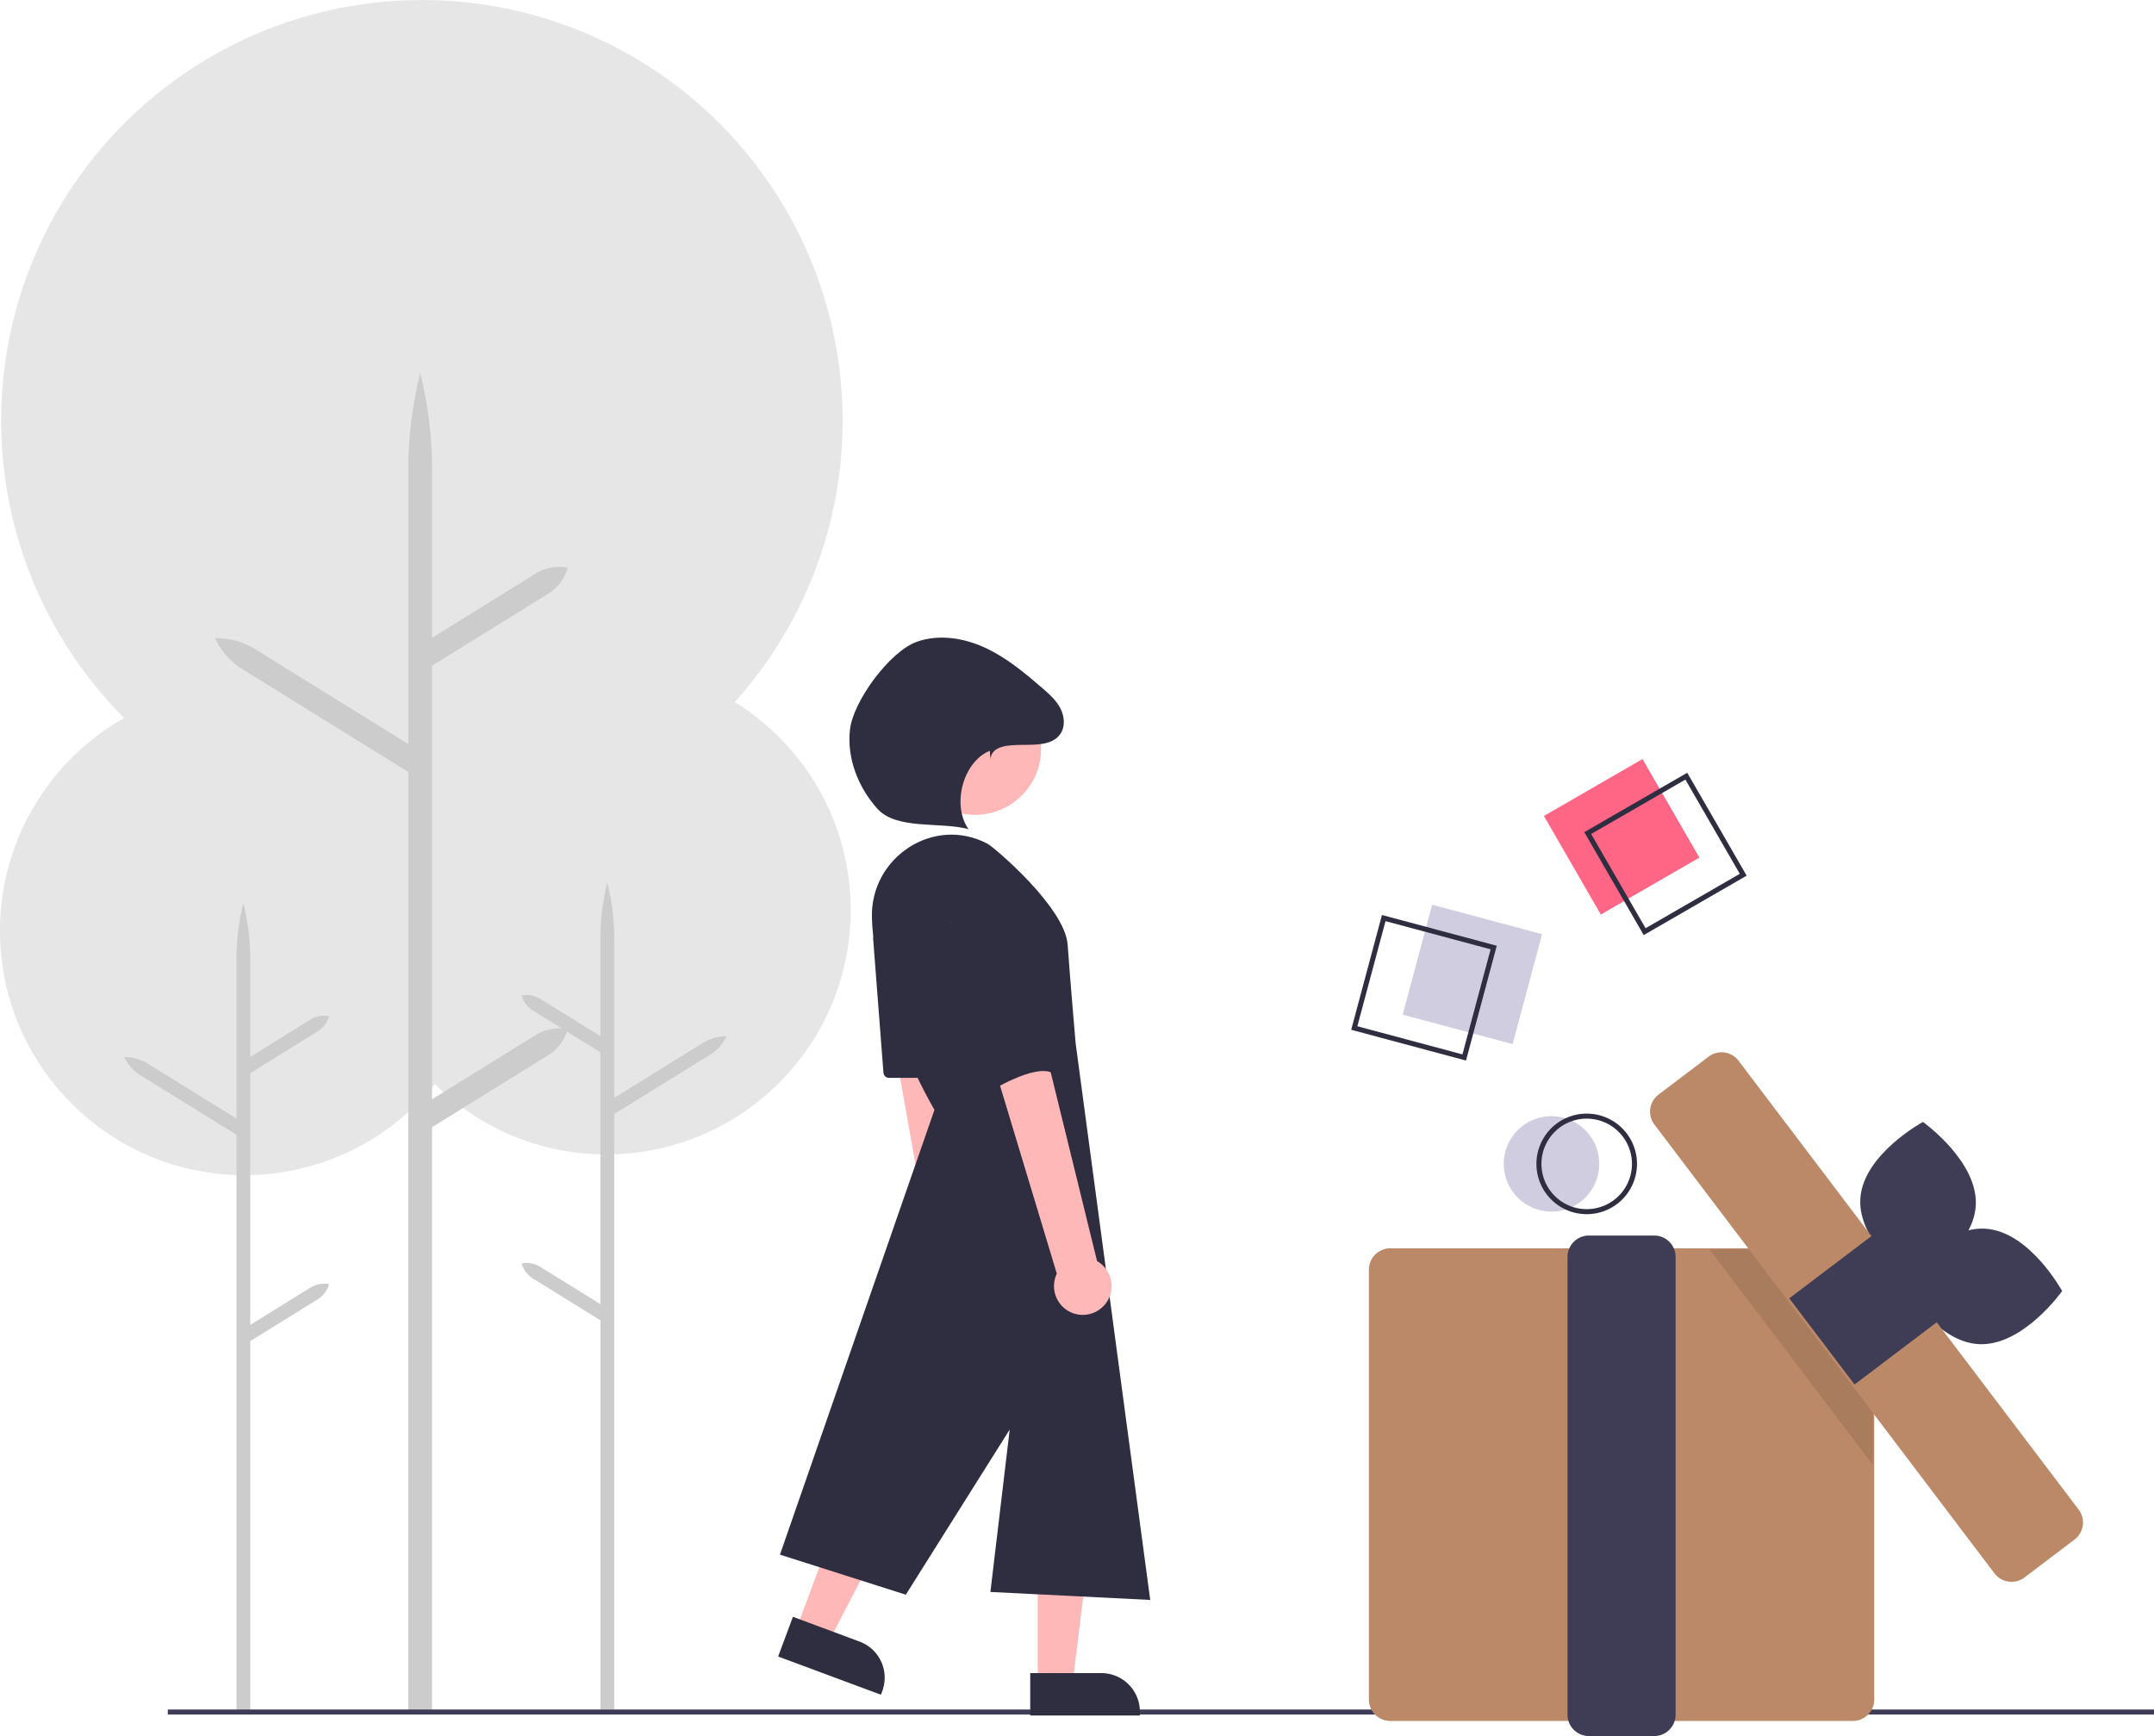 <svg xmlns="http://www.w3.org/2000/svg" data-name="Layer 1" width="856.746" height="690.553" viewBox="0 0 856.746 690.553" xmlns:xlink="http://www.w3.org/1999/xlink"><circle cx="241.167" cy="361.995" r="97.2" fill="#e6e6e6"/><path d="M386.532,608.657l23.91,14.816V523.321L383.642,506.714a10.396,10.396,0,0,1-4.536-6.039h0a10.396,10.396,0,0,1,7.427,1.374l23.91,14.816V478.03a91.89,91.89,0,0,1,2.744-22.286,91.887,91.887,0,0,1,2.744,22.286v63.387l35.274-21.858a17.286,17.286,0,0,1,9.389-2.59,17.287,17.287,0,0,1-6.498,7.254l-38.164,23.649V784.724h-5.487V629.928L383.642,613.321a10.396,10.396,0,0,1-4.536-6.039h0A10.396,10.396,0,0,1,386.532,608.657Z" transform="translate(-171.627 -104.724)" fill="#ccc"/><circle cx="97.2" cy="370.247" r="97.2" fill="#e6e6e6"/><path d="M295.089,616.91,271.179,631.726V531.574l26.8-16.607a10.396,10.396,0,0,0,4.536-6.039h0a10.396,10.396,0,0,0-7.427,1.374l-23.91,14.816V486.283a91.889,91.889,0,0,0-2.744-22.286,91.888,91.888,0,0,0-2.744,22.286v63.387L230.418,527.812a17.286,17.286,0,0,0-9.389-2.59,17.287,17.287,0,0,0,6.498,7.254l38.164,23.649V785.247H271.179V638.181l26.8-16.607a10.396,10.396,0,0,0,4.536-6.039h0A10.396,10.396,0,0,0,295.089,616.91Z" transform="translate(-171.627 -104.724)" fill="#ccc"/><circle cx="167.808" cy="167.355" r="167.355" fill="#e6e6e6"/><path d="M384.651,516.46l-41.167,25.51V369.534l46.143-28.593a17.899,17.899,0,0,0,7.81-10.397l0-0h-0a17.9,17.9,0,0,0-12.787,2.366l-41.167,25.51V291.555a158.211,158.211,0,0,0-4.724-38.371,158.208,158.208,0,0,0-4.724,38.371v109.137L273.304,363.057a29.763,29.763,0,0,0-16.165-4.46,29.763,29.763,0,0,0,11.188,12.49l65.709,40.718V785.614h9.447V553.084L389.627,524.491a17.899,17.899,0,0,0,7.811-10.397l0-0h-0A17.9,17.9,0,0,0,384.651,516.46Z" transform="translate(-171.627 -104.724)" fill="#ccc"/><rect x="66.746" y="680" width="790" height="2" fill="#3f3d56"/><rect x="793.994" y="414.943" width="45.274" height="45.274" transform="translate(-281.009 362.217) rotate(-30)" fill="#ff6584"/><path d="M825.415,476.676l-23.638-40.941,40.941-23.637,23.638,40.942Zm-20.905-40.209,21.638,37.477L863.624,452.306l-21.638-37.477Z" transform="translate(-171.627 -104.724)" fill="#2f2e41"/><circle cx="617.108" cy="462.969" r="19" fill="#d0cde1"/><path d="M802.735,587.692a20,20,0,1,1,20-20A20,20,0,0,1,802.735,587.692Zm0-38a18,18,0,1,0,18,18A18,18,0,0,0,802.735,549.692Z" transform="translate(-171.627 -104.724)" fill="#2f2e41"/><path d="M908.597,789.272h-184a8.51,8.51,0,0,1-8.5-8.5v-171a8.51,8.51,0,0,1,8.5-8.5h184a8.51,8.51,0,0,1,8.5,8.5v171A8.51,8.51,0,0,1,908.597,789.272Z" transform="translate(-171.627 -104.724)" fill="#bb8967"/><path d="M829.596,795.276h-26a8.51,8.51,0,0,1-8.5-8.5v-182.084a8.51,8.51,0,0,1,8.5-8.5h26a8.51,8.51,0,0,1,8.5,8.5v182.084A8.51,8.51,0,0,1,829.596,795.276Z" transform="translate(-171.627 -104.724)" fill="#3f3d56"/><path d="M957.484,584.345c-1.075,17.64-24.904,30.542-24.904,30.542s-22.086-15.699-21.011-33.34,24.904-30.542,24.904-30.542S958.559,566.705,957.484,584.345Z" transform="translate(-171.627 -104.724)" fill="#3f3d56"/><path d="M958.563,639.384c-17.644-1.02-30.619-24.808-30.619-24.808s15.63-22.135,33.274-21.115S991.837,618.269,991.837,618.269,976.207,640.404,958.563,639.384Z" transform="translate(-171.627 -104.724)" fill="#3f3d56"/><polygon points="744.97 517.469 744.97 582.749 680.04 497.049 729.5 497.049 744.97 517.469" opacity="0.1" style="isolation:isolate"/><path d="M971.719,733.938a8.489,8.489,0,0,1-6.785-3.363L829.66,552.033a8.5,8.5,0,0,1,1.642-11.908l19.927-15.098a8.498,8.498,0,0,1,11.908,1.643L998.411,705.21a8.5,8.5,0,0,1-1.642,11.908L976.842,732.216A8.454,8.454,0,0,1,971.719,733.938Z" transform="translate(-171.627 -104.724)" fill="#bb8967"/><rect x="891.919" y="603.825" width="43" height="43" transform="translate(-363.891 573.8) rotate(-37.15)" fill="#3f3d56"/><rect x="734.633" y="469.685" width="45.274" height="45.274" transform="translate(-85.899 991.643) rotate(-75)" fill="#d0cde1"/><path d="M754.726,526.585l-45.663-12.235,12.235-45.664,45.663,12.235ZM711.512,512.935l41.8,11.2,11.2-41.801-41.8-11.2Z" transform="translate(-171.627 -104.724)" fill="#2f2e41"/><path d="M562.376,632.723a11.382,11.382,0,0,0-1.165-17.414L542.847,467.278,519.121,474.333l25.615,144.059A11.444,11.444,0,0,0,562.376,632.723Z" transform="translate(-171.627 -104.724)" fill="#ffb8b8"/><polygon points="412.742 669.489 426.619 669.489 433.224 615.964 412.742 615.964 412.742 669.489" fill="#ffb8b8"/><path d="M581.396,770.248h43.613a0,0,0,0,1,0,0v16.851a0,0,0,0,1,0,0H596.705a15.309,15.309,0,0,1-15.309-15.309v-1.541A0,0,0,0,1,581.396,770.248Z" transform="translate(1034.778 1452.623) rotate(-180)" fill="#2f2e41"/><polygon points="316.779 647.875 329.786 652.713 354.636 604.848 335.44 597.707 316.779 647.875" fill="#ffb8b8"/><path d="M482.696,754.919h43.613a0,0,0,0,1,0,0V771.77a0,0,0,0,1,0,0H498.005a15.309,15.309,0,0,1-15.309-15.309v-1.541A0,0,0,0,1,482.696,754.919Z" transform="translate(539.601 1549.959) rotate(-159.596)" fill="#2f2e41"/><circle cx="387.848" cy="297.888" r="26.239" fill="#ffb8b8"/><path d="M518.434,469.953c-.822-24.168,24.579-40.934,45.95-29.619,2.723,1.442,30.838,25.328,31.897,40.161s3.179,39.203,3.179,39.203L629.127,741.141l-63.572-3.179,7.677-64.598-41.322,65.691-50.059-15.926,61.453-176.942S519.679,506.579,518.434,469.953Z" transform="translate(-171.627 -104.724)" fill="#2f2e41"/><path d="M518.935,478.367l4.082,53.069a2.206,2.206,0,0,0,2.2,2.037H543.178a2.206,2.206,0,0,0,2.037-3.052L523.172,477.352A2.206,2.206,0,0,0,518.935,478.367Z" transform="translate(-171.627 -104.724)" fill="#2f2e41"/><path d="M611.175,623.528a11.382,11.382,0,0,0-3.195-17.158l-35.562-144.864-22.738,9.783,42.298,140.071a11.444,11.444,0,0,0,19.197,12.168Z" transform="translate(-171.627 -104.724)" fill="#ffb8b8"/><path d="M552.841,448.71s-7.417,14.833,0,41.322S565.555,538.77,565.555,538.77s16.953-10.595,24.369-7.417S578.192,460.743,578.192,460.743,566.614,435.996,552.841,448.71Z" transform="translate(-171.627 -104.724)" fill="#2f2e41"/><path d="M565.632,406.706c.354-5.444,7.223-5.631,12.679-5.683s11.978.143,15.065-4.355c2.04-2.973,1.65-7.1-.035-10.288s-4.458-5.639-7.185-7.997c-7.041-6.089-14.298-12.129-22.752-16.027s-18.36-5.472-27.128-2.344c-10.77,3.843-25.329,23.626-26.587,34.992s3.285,22.953,10.942,31.446,25.182,5.066,36.211,8.088c-6.705-9.49-2.285-26.733,8.456-31.164Z" transform="translate(-171.627 -104.724)" fill="#2f2e41"/></svg>